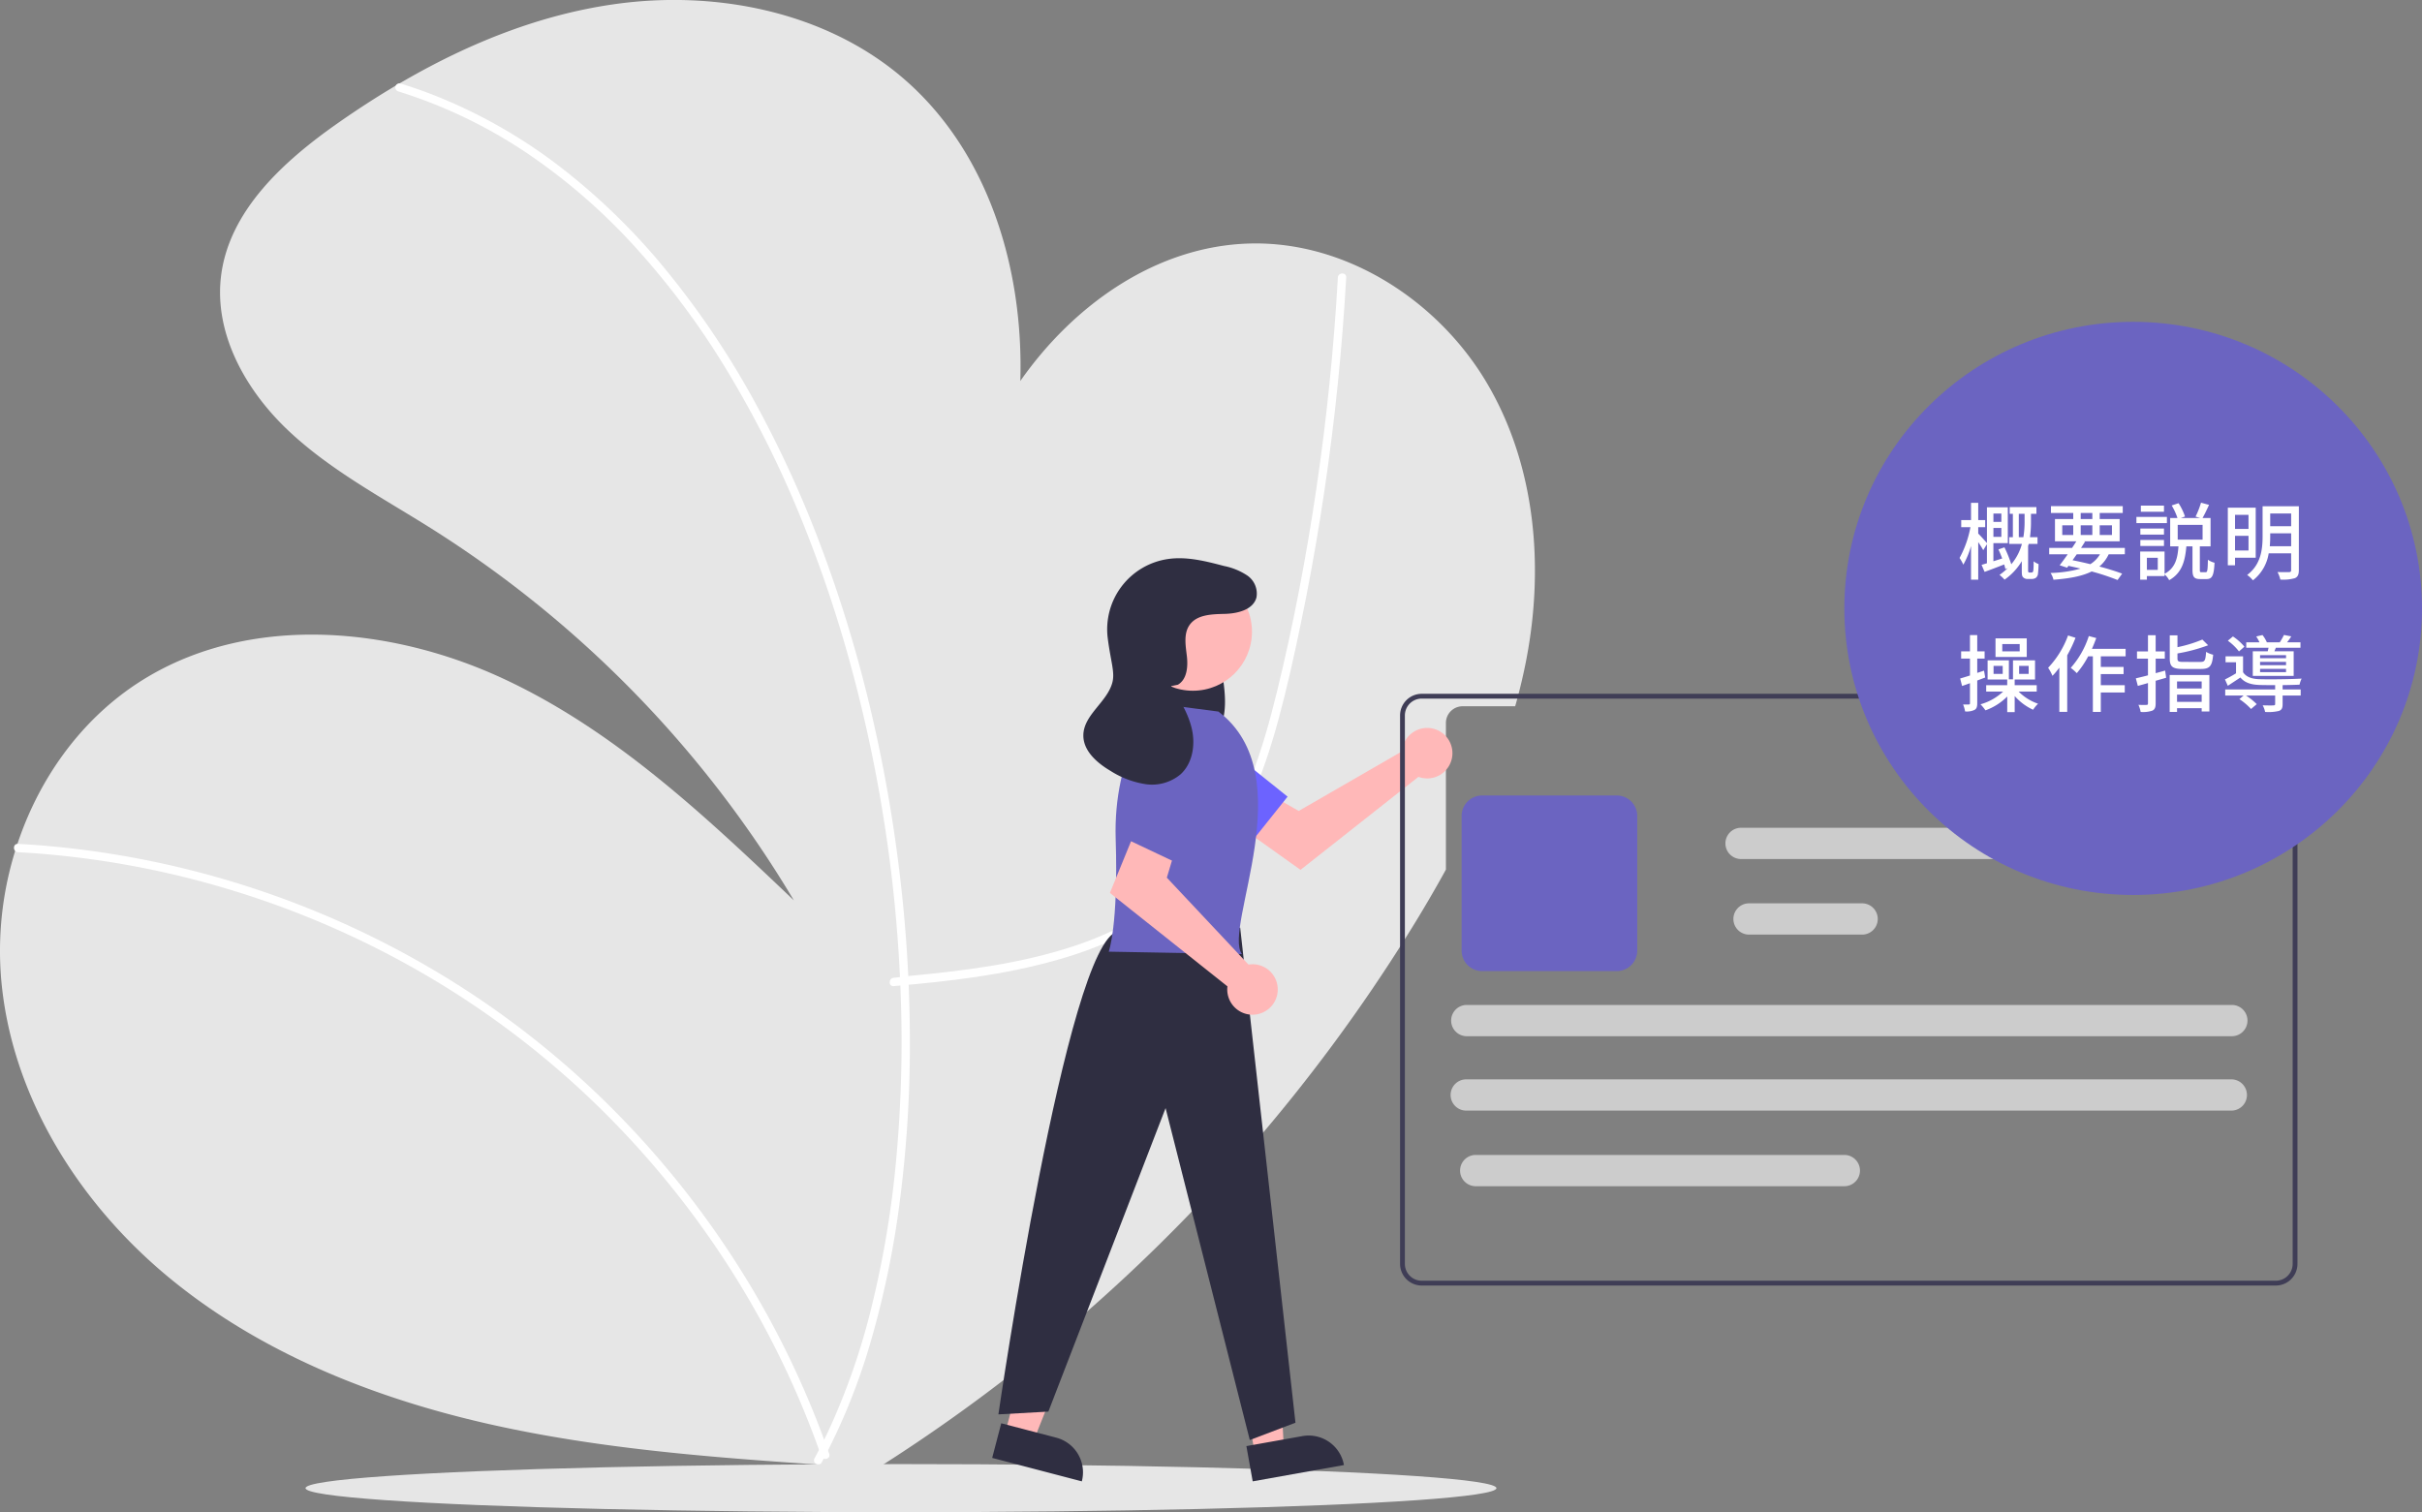 <svg xmlns="http://www.w3.org/2000/svg" width="549.254" height="343" viewBox="0 0 549.254 343">
  <rect x="0" y="0" width="549.254" height="343" fill="#808080" stroke="none"/>
  <g id="Group_31427" data-name="Group 31427" transform="translate(-208.746 -5433)">
    <g id="undraw_profile_data_re_v81r" transform="translate(208.746 5433)">
      <path id="Path_30031" data-name="Path 30031" d="M460.116,279.8q-.917,4.735-2.2,9.374c-.093.359-.2.713-.3,1.072H445.728a3.79,3.79,0,0,0-3.819,3.752v33.292c-.36.659-.726,1.313-1.091,1.967-1.888,3.376-3.852,6.715-5.86,10.011A384.1,384.1,0,0,1,302,469.79l3.23-7.16-3.557-.241c-25.779-1.731-51.646-3.65-76.82-9.341-26.336-5.954-52.1-16.282-72.739-33.4s-35.78-41.588-37.881-68.053A76.337,76.337,0,0,1,117,324.573c4.839-16.893,15.413-32.092,30.668-41.085,23.963-14.122,55.22-11.244,80.481.5s45.814,31.181,65.886,50.281a251.988,251.988,0,0,0-82.336-84.42c-11.218-7.053-23.122-13.334-32.659-22.472s-16.565-21.936-14.878-34.911c1.915-14.717,14.186-25.886,26.478-34.5,4.91-3.441,9.979-6.7,15.206-9.706,14.747-8.489,30.7-14.894,47.549-17.268,22.822-3.221,47.473,1.667,64.97,16.416,19.712,16.619,27.8,43.421,27.029,69.061,12.145-17.343,30.875-30.618,52.028-31.181,21.96-.579,42.835,13.05,53.834,31.733S464.224,258.6,460.116,279.8Z" transform="translate(-114.009 -130.052)" fill="#e6e6e6"/>
      <path id="Path_30032" data-name="Path 30032" d="M492.96,409.219c12.862-1.133,24.744-2.456,37.208-5.983,12.081-3.419,23.707-9.141,32.307-18.486,9.251-10.051,14.244-23.1,17.767-36.1,1.964-7.245,3.578-14.59,5.1-21.939q2.479-11.959,4.4-24.025,3.834-24.016,5.474-48.315.2-2.95.363-5.9c.068-1.214-1.82-1.21-1.888,0q-1.348,23.952-4.848,47.717c-2.3,15.566-5.249,31.064-8.987,46.351-3.167,12.95-7.267,26.1-15.389,36.884-7.616,10.109-18.617,16.716-30.495,20.666-12.086,4.019-24.83,5.624-37.46,6.817-1.549.146-2.008.286-3.558.422-1.2.106-1.212,1.995,0,1.888Z" transform="translate(-290.291 -185.545)" fill="#fff"/>
      <path id="Path_30033" data-name="Path 30033" d="M120.732,493.987a204.6,204.6,0,0,1,47.849,8.432,206.783,206.783,0,0,1,44.562,19.4A201.735,201.735,0,0,1,250.67,550.07a206.709,206.709,0,0,1,29.313,34.952,204.656,204.656,0,0,1,20.976,40.665q1,2.625,1.92,5.276c.4,1.14,2.222.649,1.82-.5a206.585,206.585,0,0,0-20.039-41.677,209.279,209.279,0,0,0-28.753-36.223A204.041,204.041,0,0,0,219.2,523.267a208.371,208.371,0,0,0-92.519-30.758q-2.971-.249-5.949-.41c-1.214-.066-1.21,1.822,0,1.888Z" transform="translate(-116.651 -300.692)" fill="#fff"/>
      <path id="Path_30034" data-name="Path 30034" d="M282.719,166.5a112.107,112.107,0,0,1,29.19,13.991A136.259,136.259,0,0,1,336.828,202.2a180.111,180.111,0,0,1,20.634,27.892,236.092,236.092,0,0,1,16.406,32.716,292.022,292.022,0,0,1,11.948,35.584,326.964,326.964,0,0,1,7.64,37.178,325.7,325.7,0,0,1,3.289,37.39,290.546,290.546,0,0,1-1.08,35.867,224.441,224.441,0,0,1-5.49,33.021,153.985,153.985,0,0,1-9.905,28.553q-1.471,3.126-3.122,6.165c-.571,1.051,1.058,1.988,1.63.935a141.134,141.134,0,0,0,11.149-27.522,209.538,209.538,0,0,0,6.648-32.375,276.335,276.335,0,0,0,2.2-35.795,322.218,322.218,0,0,0-2.285-37.614,332.886,332.886,0,0,0-6.651-37.583,302.246,302.246,0,0,0-11.12-36.6,252.3,252.3,0,0,0-15.463-33.684,195,195,0,0,0-19.828-29.353A146.283,146.283,0,0,0,319.2,183.426,117.718,117.718,0,0,0,290.8,167.354q-3.735-1.458-7.574-2.638a.928.928,0,0,0-.5,1.785Z" transform="translate(-192.435 -145.782)" fill="#fff"/>
      <ellipse id="Ellipse_510" data-name="Ellipse 510" cx="135.035" cy="5.456" rx="135.035" ry="5.456" transform="translate(69.287 332.088)" fill="#e6e6e6"/>
      <path id="Path_30035" data-name="Path 30035" d="M677.74,443.057a5.743,5.743,0,0,0-.131.895l-23.437,13.521-5.7-3.28-6.073,7.951,12.187,8.686,26.738-21.094a5.726,5.726,0,1,0-3.588-6.679Z" transform="translate(-359.658 -273.529)" fill="#ffb8b8"/>
      <path id="Path_30036" data-name="Path 30036" d="M606.8,450.957l18.454,13.153,8.254-10.348-17.939-14.395a7.27,7.27,0,0,0-10.469,1.451h0A7.27,7.27,0,0,0,606.8,450.957Z" transform="translate(-341.514 -273.065)" fill="#6c63ff"/>
      <path id="Path_30037" data-name="Path 30037" d="M425.519,586.171l6.471,1.7,9.619-24.15-9.55-2.5Z" transform="translate(-197.564 -261.142)" fill="#ffb8b8"/>
      <path id="Path_30038" data-name="Path 30038" d="M0,0H21.022V8.122H8.122A8.122,8.122,0,0,1,0,0H0Z" transform="matrix(-0.967, -0.253, 0.253, -0.967, 245.333, 336.004)" fill="#2f2e41"/>
      <path id="Path_30039" data-name="Path 30039" d="M527.164,592.8l6.585-1.176-1.4-25.958-9.718,1.736Z" transform="translate(-242.599 -263.167)" fill="#ffb8b8"/>
      <path id="Path_30040" data-name="Path 30040" d="M0,0H21.022V8.122H8.122A8.122,8.122,0,0,1,0,0H0Z" transform="translate(304.776 332.306) rotate(169.872)" fill="#2f2e41"/>
      <path id="Path_30041" data-name="Path 30041" d="M611.606,394.192c1.622.395,2.943,2.048,3.735,3.964a27.662,27.662,0,0,1,1.476,6.228c.623,3.959,1.221,8.245-.067,11.912-1.51,4.3-5.534,6.549-9.024,5.491s-6.266-5.029-7.214-9.6a23.247,23.247,0,0,1,1.6-13.686c.991-2.257,2.358-4.34,4.174-5.358a4.119,4.119,0,0,1,5.493,1.145" transform="translate(-339.709 -252.076)" fill="#2f2e41"/>
      <path id="Path_30042" data-name="Path 30042" d="M592.335,526.948l12.536,112.281-10.354,3.931-19.1-75.292L548.835,636.71l-11.333.63s15.549-107.118,27.073-109.553Z" transform="translate(-311.089 -316.528)" fill="#2f2e41"/>
      <circle id="Ellipse_511" data-name="Ellipse 511" cx="13.4" cy="13.4" r="13.4" transform="translate(257.118 129.873)" fill="#ffb8b8"/>
      <path id="Path_30043" data-name="Path 30043" d="M608.531,430.555l-14.481-1.889s-9.444,11.333-8.815,30.851-1.574,25.5-1.574,25.5l30.194.546C609.49,479.56,627.747,445.091,608.531,430.555Z" transform="translate(-332.223 -269.158)" fill="#6b64c1"/>
      <path id="Path_30044" data-name="Path 30044" d="M616.572,512.936a5.743,5.743,0,0,0-.9.078l-18.526-19.721,1.889-6.3L589.9,482.9l-5.667,13.851,26.654,21.2a5.726,5.726,0,1,0,5.681-5.021Z" transform="translate(-332.532 -294.222)" fill="#ffb8b8"/>
      <path id="Path_30045" data-name="Path 30045" d="M599.166,442.427l-8.58,20.975,11.963,5.667,9.907-20.757a7.27,7.27,0,0,0-3.808-9.86h0A7.27,7.27,0,0,0,599.166,442.427Z" transform="translate(-335.332 -273.179)" fill="#6b64c1"/>
      <path id="Path_30046" data-name="Path 30046" d="M594.431,395.694c2.1-1.211,2.324-4.133,2.038-6.54s-.762-5.091.653-7.059c1.689-2.349,5.082-2.4,7.974-2.473s6.414-.924,7.163-3.718a4.98,4.98,0,0,0-2.084-4.987,14.629,14.629,0,0,0-5.271-2.158c-4.135-1.089-8.405-2.188-12.639-1.589a16.114,16.114,0,0,0-13.729,17.994c.685,5.375,1.679,7.722,1.027,10.091-1.215,4.414-6.455,7.25-6.559,11.827-.082,3.58,3.081,6.342,6.166,8.16a20.7,20.7,0,0,0,7.909,3,10.084,10.084,0,0,0,7.958-2.22c2.71-2.465,3.38-6.585,2.6-10.165s-2.77-6.76-4.742-9.848" transform="translate(-327.323 -240.382)" fill="#2f2e41"/>
      <path id="Path_30047" data-name="Path 30047" d="M911.6,426.948H717.911a4.918,4.918,0,0,0-4.911,4.91v124.4a4.918,4.918,0,0,0,4.911,4.91H911.6a4.918,4.918,0,0,0,4.91-4.91v-124.4A4.918,4.918,0,0,0,911.6,426.948Zm3.819,129.307a3.824,3.824,0,0,1-3.819,3.819H717.911a3.823,3.823,0,0,1-3.819-3.819v-124.4a3.823,3.823,0,0,1,3.819-3.819H911.6a3.823,3.823,0,0,1,3.819,3.819Z" transform="translate(-395.497 -269.58)" fill="#3f3d56"/>
      <path id="Path_30048" data-name="Path 30048" d="M768.468,507.272H737.915a4.643,4.643,0,0,1-4.638-4.638V472.081a4.643,4.643,0,0,1,4.638-4.638h30.553a4.643,4.643,0,0,1,4.638,4.638v30.553A4.643,4.643,0,0,1,768.468,507.272Z" transform="translate(-401.816 -287.009)" fill="#6b64c1"/>
      <path id="Path_30049" data-name="Path 30049" d="M911.057,594.046h-173.5a3.546,3.546,0,1,1,0-7.093h173.5a3.546,3.546,0,0,1,0,7.093Z" transform="translate(-405.045 -342.134)" fill="#ccc"/>
      <path id="Path_30050" data-name="Path 30050" d="M911.276,562.546h-173.5a3.546,3.546,0,0,1,0-7.093h173.5a3.546,3.546,0,1,1,0,7.093Z" transform="translate(-405.144 -327.512)" fill="#ccc"/>
      <path id="Path_30051" data-name="Path 30051" d="M877.417,519.536H851.773a3.546,3.546,0,1,1,0-7.093h25.643a3.546,3.546,0,1,1,0,7.093Z" transform="translate(-455.131 -307.548)" fill="#ccc"/>
      <path id="Path_30052" data-name="Path 30052" d="M963.078,487.546h-111.3a3.546,3.546,0,1,1,0-7.093h111.3a3.546,3.546,0,1,1,0,7.093Z" transform="translate(-456.946 -292.699)" fill="#ccc"/>
      <path id="Path_30053" data-name="Path 30053" d="M821.152,626.046H737.559a3.546,3.546,0,1,1,0-7.093h83.593a3.546,3.546,0,0,1,0,7.093Z" transform="translate(-402.9 -356.987)" fill="#ccc"/>
    </g>
    <g id="Group_31185" data-name="Group 31185" transform="translate(627.396 5506.078)">
      <ellipse id="Ellipse_512" data-name="Ellipse 512" cx="65.5" cy="65" rx="65.5" ry="65" transform="translate(-0.396 -0.078)" fill="#6b64c1"/>
      <path id="Path_30101" data-name="Path 30101" d="M-29.393-13.509v1.881h-1.8v-1.881Zm-1.8,5.282v-2.014h1.8v2.014Zm5.757.076v-5.3h1.311V-11.8A21.141,21.141,0,0,1-24.4-8.151Zm2.47,8.018a.393.393,0,0,1-.285-.095.482.482,0,0,1-.076-.3V-6.137c.038-.171.1-.323.133-.494h2v-1.52h-1.71a25.108,25.108,0,0,0,.228-3.629v-1.672h1.235v-1.52h-6.061v1.52h.722v5.3h-.836v1.52h2.888a11.907,11.907,0,0,1-2.413,4.617A27.876,27.876,0,0,0-28.69-5.852l-1.368.475c.3.627.589,1.349.855,2.052-.684.209-1.349.437-1.995.627V-6.8h3.268v-8.132h-4.731V-6.8c-.38-.475-1.52-1.748-1.976-2.166v-1.463h1.577v-1.6h-1.577v-3.914h-1.634v3.914h-2.223v1.6h2.09a23.221,23.221,0,0,1-2.47,6.992,9,9,0,0,1,.855,1.52,18.747,18.747,0,0,0,1.748-4.237V1.482h1.634V-7.03A19.985,19.985,0,0,1-33.5-5.206l.836-1.368v4.332c-.437.133-.855.266-1.216.361l.684,1.6c1.311-.475,2.907-1.083,4.446-1.691a10.589,10.589,0,0,1,.266,1.045l.532-.209A14.082,14.082,0,0,1-29.811.4a7.739,7.739,0,0,1,1.14,1.083,13.668,13.668,0,0,0,3.914-4.2v2.2c0,.931.057,1.235.342,1.5a1.4,1.4,0,0,0,1.045.342h.855a1.8,1.8,0,0,0,.874-.209A1.326,1.326,0,0,0-21.109.3a19.833,19.833,0,0,0,.152-2.356,4.276,4.276,0,0,1-1.121-.627,17.512,17.512,0,0,1-.057,2.014.882.882,0,0,1-.152.437.461.461,0,0,1-.342.095ZM-7.03-4.275A6.491,6.491,0,0,1-9.215-2.033c-1.311-.323-2.679-.627-4.028-.893.3-.437.627-.893.95-1.349Zm-8.55-6.574h2.489v2.2H-15.58Zm4.18-2.793h2.641v1.368H-11.4Zm7.087,2.793v2.2H-7.087v-2.2Zm-7.087,2.2v-2.2h2.641v2.2Zm10.013,4.37V-5.719h-9.937q.484-.741.912-1.425L-10.7-7.22h8.132v-5.054H-7.087v-1.368h5.225V-15.2H-18.145v1.558h5.054v1.368h-4.142V-7.22h4.845c-.285.475-.627.988-.969,1.5h-5.187v1.444h4.2c-.646.931-1.292,1.8-1.824,2.489l1.691.551.3-.418c.931.209,1.843.4,2.736.627a27.249,27.249,0,0,1-6.8.988A4.5,4.5,0,0,1-17.575,1.5C-13.87,1.216-11.039.684-8.911-.38A53.119,53.119,0,0,1-3.04,1.558L-2,.114C-3.363-.4-5.168-.969-7.163-1.5A8.15,8.15,0,0,0-5.054-4.275ZM7.486-15.314H2.242v1.387H7.486Zm.665,2.565H1.235v1.406H8.151Zm-.665,2.641H2.128V-8.74H7.486ZM2.128-6.156H7.486V-7.524H2.128ZM10.6-10.944h5.643V-7.6H10.6ZM6.08-.741H3.61V-3.477H6.08ZM16-.209c-.342,0-.38-.076-.38-.608V-6.08H18.05V-12.5H16.226c.456-.779.988-1.919,1.482-2.983l-1.824-.494a19.082,19.082,0,0,1-1.235,3.154l1.064.323H11.286l.969-.342a13.262,13.262,0,0,0-1.463-3.021l-1.558.513a14.066,14.066,0,0,1,1.311,2.85H8.892V-6.08h1.881c-.19,2.622-.665,4.9-3.154,6.232V-4.9H2.09V1.482H3.61V.665H7.619V.285A4.546,4.546,0,0,1,8.664,1.6c2.945-1.653,3.61-4.408,3.9-7.676h1.387V-.8c0,1.615.323,2.147,1.767,2.147h1.425c1.254,0,1.672-.76,1.805-3.705a4.475,4.475,0,0,1-1.5-.684C17.4-.589,17.328-.209,16.948-.209ZM26.657-13.224v3.192H23.6v-3.192ZM23.6-5.13V-8.455h3.059V-5.13ZM28.291-3.5V-14.839H21.964V-1.786H23.6V-3.5Zm3.192-2.6c.076-.8.095-1.577.095-2.3v-.627h4.75V-6.1Zm4.845-7.429v2.888h-4.75v-2.888Zm1.748-1.634H29.849v6.745c0,2.907-.323,6.46-3.5,8.835a6.156,6.156,0,0,1,1.311,1.216,9.657,9.657,0,0,0,3.572-6.118h5.092v3.8c0,.323-.133.437-.456.456-.342,0-1.5.019-2.641-.019a6.711,6.711,0,0,1,.646,1.71,9.5,9.5,0,0,0,3.306-.323c.646-.285.893-.817.893-1.805ZM-25.232,17.745h-3.952V16.092h3.952Zm1.6-2.945h-7.087v4.218h7.087Zm-9.424,8.873-.266-1.558-1.539.513V19.379h1.672V17.745h-1.672V14.059h-1.653v3.686h-2v1.634h2v3.838q-1.254.4-2.223.684l.437,1.691c.551-.171,1.159-.4,1.786-.627v4.541c0,.228-.076.285-.285.285-.171,0-.7.019-1.273,0a7.053,7.053,0,0,1,.456,1.577,4.145,4.145,0,0,0,2.128-.342c.475-.247.627-.7.627-1.52V24.357Zm3.971-.817H-31.16V21.032h2.071Zm3.724-1.824H-23.2v1.824h-2.166Zm3.99,5.833V25.421h-5V24.129h4.617V19.778h-5v4.313h-.931V19.778h-4.826v4.351h4.446v1.292h-4.769v1.444h3.838a12.261,12.261,0,0,1-5.13,2.888A9.533,9.533,0,0,1-33,31.121a13.279,13.279,0,0,0,4.94-3.135V31.52h1.691V27.872a12.419,12.419,0,0,0,4.18,3.116,7.181,7.181,0,0,1,1.121-1.368,11.414,11.414,0,0,1-4.408-2.755Zm7.106-12.73a21.134,21.134,0,0,1-4.522,7.334,10.646,10.646,0,0,1,.988,1.824,17.172,17.172,0,0,0,1.558-1.862V31.463h1.786V18.638a30.213,30.213,0,0,0,1.881-3.971Zm13.053,4.731V17.175H-8.854c.361-.8.684-1.634.988-2.451l-1.691-.456a20.188,20.188,0,0,1-4.1,7.22,10.637,10.637,0,0,1,1.368,1.2,19.665,19.665,0,0,0,2.584-3.819h1.064V31.482h1.8V27.074h5.434V25.421H-6.84V22.894h5.168V21.279H-6.84V18.866ZM7.752,22.1c-.722.209-1.444.4-2.147.589V19.4H7.676V17.764H5.6V14.078H3.857v3.686H1.368V19.4H3.857v3.781c-1.045.285-1.995.494-2.755.684l.456,1.71c.7-.19,1.482-.4,2.3-.646v4.6c0,.285-.095.361-.361.361-.228.019-1.007.019-1.805-.019A6.9,6.9,0,0,1,2.2,31.482a6.426,6.426,0,0,0,2.66-.3c.551-.266.741-.741.741-1.653V24.414L7.98,23.73Zm8.284,2.47v1.6H10.45v-1.6ZM10.45,29.2V27.549h5.586V29.2Zm-1.672,2.28H10.45v-.855h5.586v.76h1.748V23.1H8.778Zm3.154-11.343c-1.159,0-1.387-.114-1.387-.779V18.22A38.145,38.145,0,0,0,17.5,16.358l-1.311-1.292a30.368,30.368,0,0,1-5.643,1.729V14.116H8.8V19.36c0,1.862.627,2.375,3,2.375h4.085c1.995,0,2.527-.665,2.755-3.23a5.527,5.527,0,0,1-1.6-.646c-.133,1.938-.285,2.28-1.273,2.28ZM35.169,19.3h-5.89v-.7h5.89Zm0,1.577h-5.89v-.741h5.89Zm0,1.577h-5.89v-.741h5.89Zm-7.543-4.731v5.586H36.9V17.726h-4.37c.1-.247.209-.513.323-.8h5.586V15.693H35.4a12.921,12.921,0,0,0,.95-1.349l-1.653-.323a15.339,15.339,0,0,1-.95,1.672H30.818a7.462,7.462,0,0,0-.988-1.653l-1.425.323a9.118,9.118,0,0,1,.741,1.33h-3v1.235H31.2c-.057.266-.114.551-.19.8Zm-1.9-1.045a12.17,12.17,0,0,0-2.6-2.318l-1.159.969a11.948,11.948,0,0,1,2.527,2.432ZM34.39,25.4c1.444-.019,2.85-.057,3.838-.1A6.276,6.276,0,0,1,38.7,23.92c-2.508.152-7.41.209-9.633.133C27.4,24,26.106,23.54,25.422,22.476v-3.61H21.451v1.349h2.375v2.508a28.431,28.431,0,0,1-2.508,1.387l.646,1.444c1.007-.665,1.938-1.273,2.85-1.881.95,1.14,2.318,1.615,4.275,1.691.912.038,2.223.038,3.61.038v.988H21.375v1.368h4.18l-.969.817a14.029,14.029,0,0,1,2.641,2.242l1.292-1.1a14.33,14.33,0,0,0-2.432-1.957H32.7v1.919c0,.247-.095.3-.4.323-.285.019-1.349.019-2.432-.019a5.13,5.13,0,0,1,.551,1.5,10.319,10.319,0,0,0,3.135-.228c.665-.247.836-.684.836-1.539V27.758h4.1V26.39h-4.1Z" transform="translate(64.604 56.921)" fill="#fff"/>
    </g>
  </g>
</svg>
